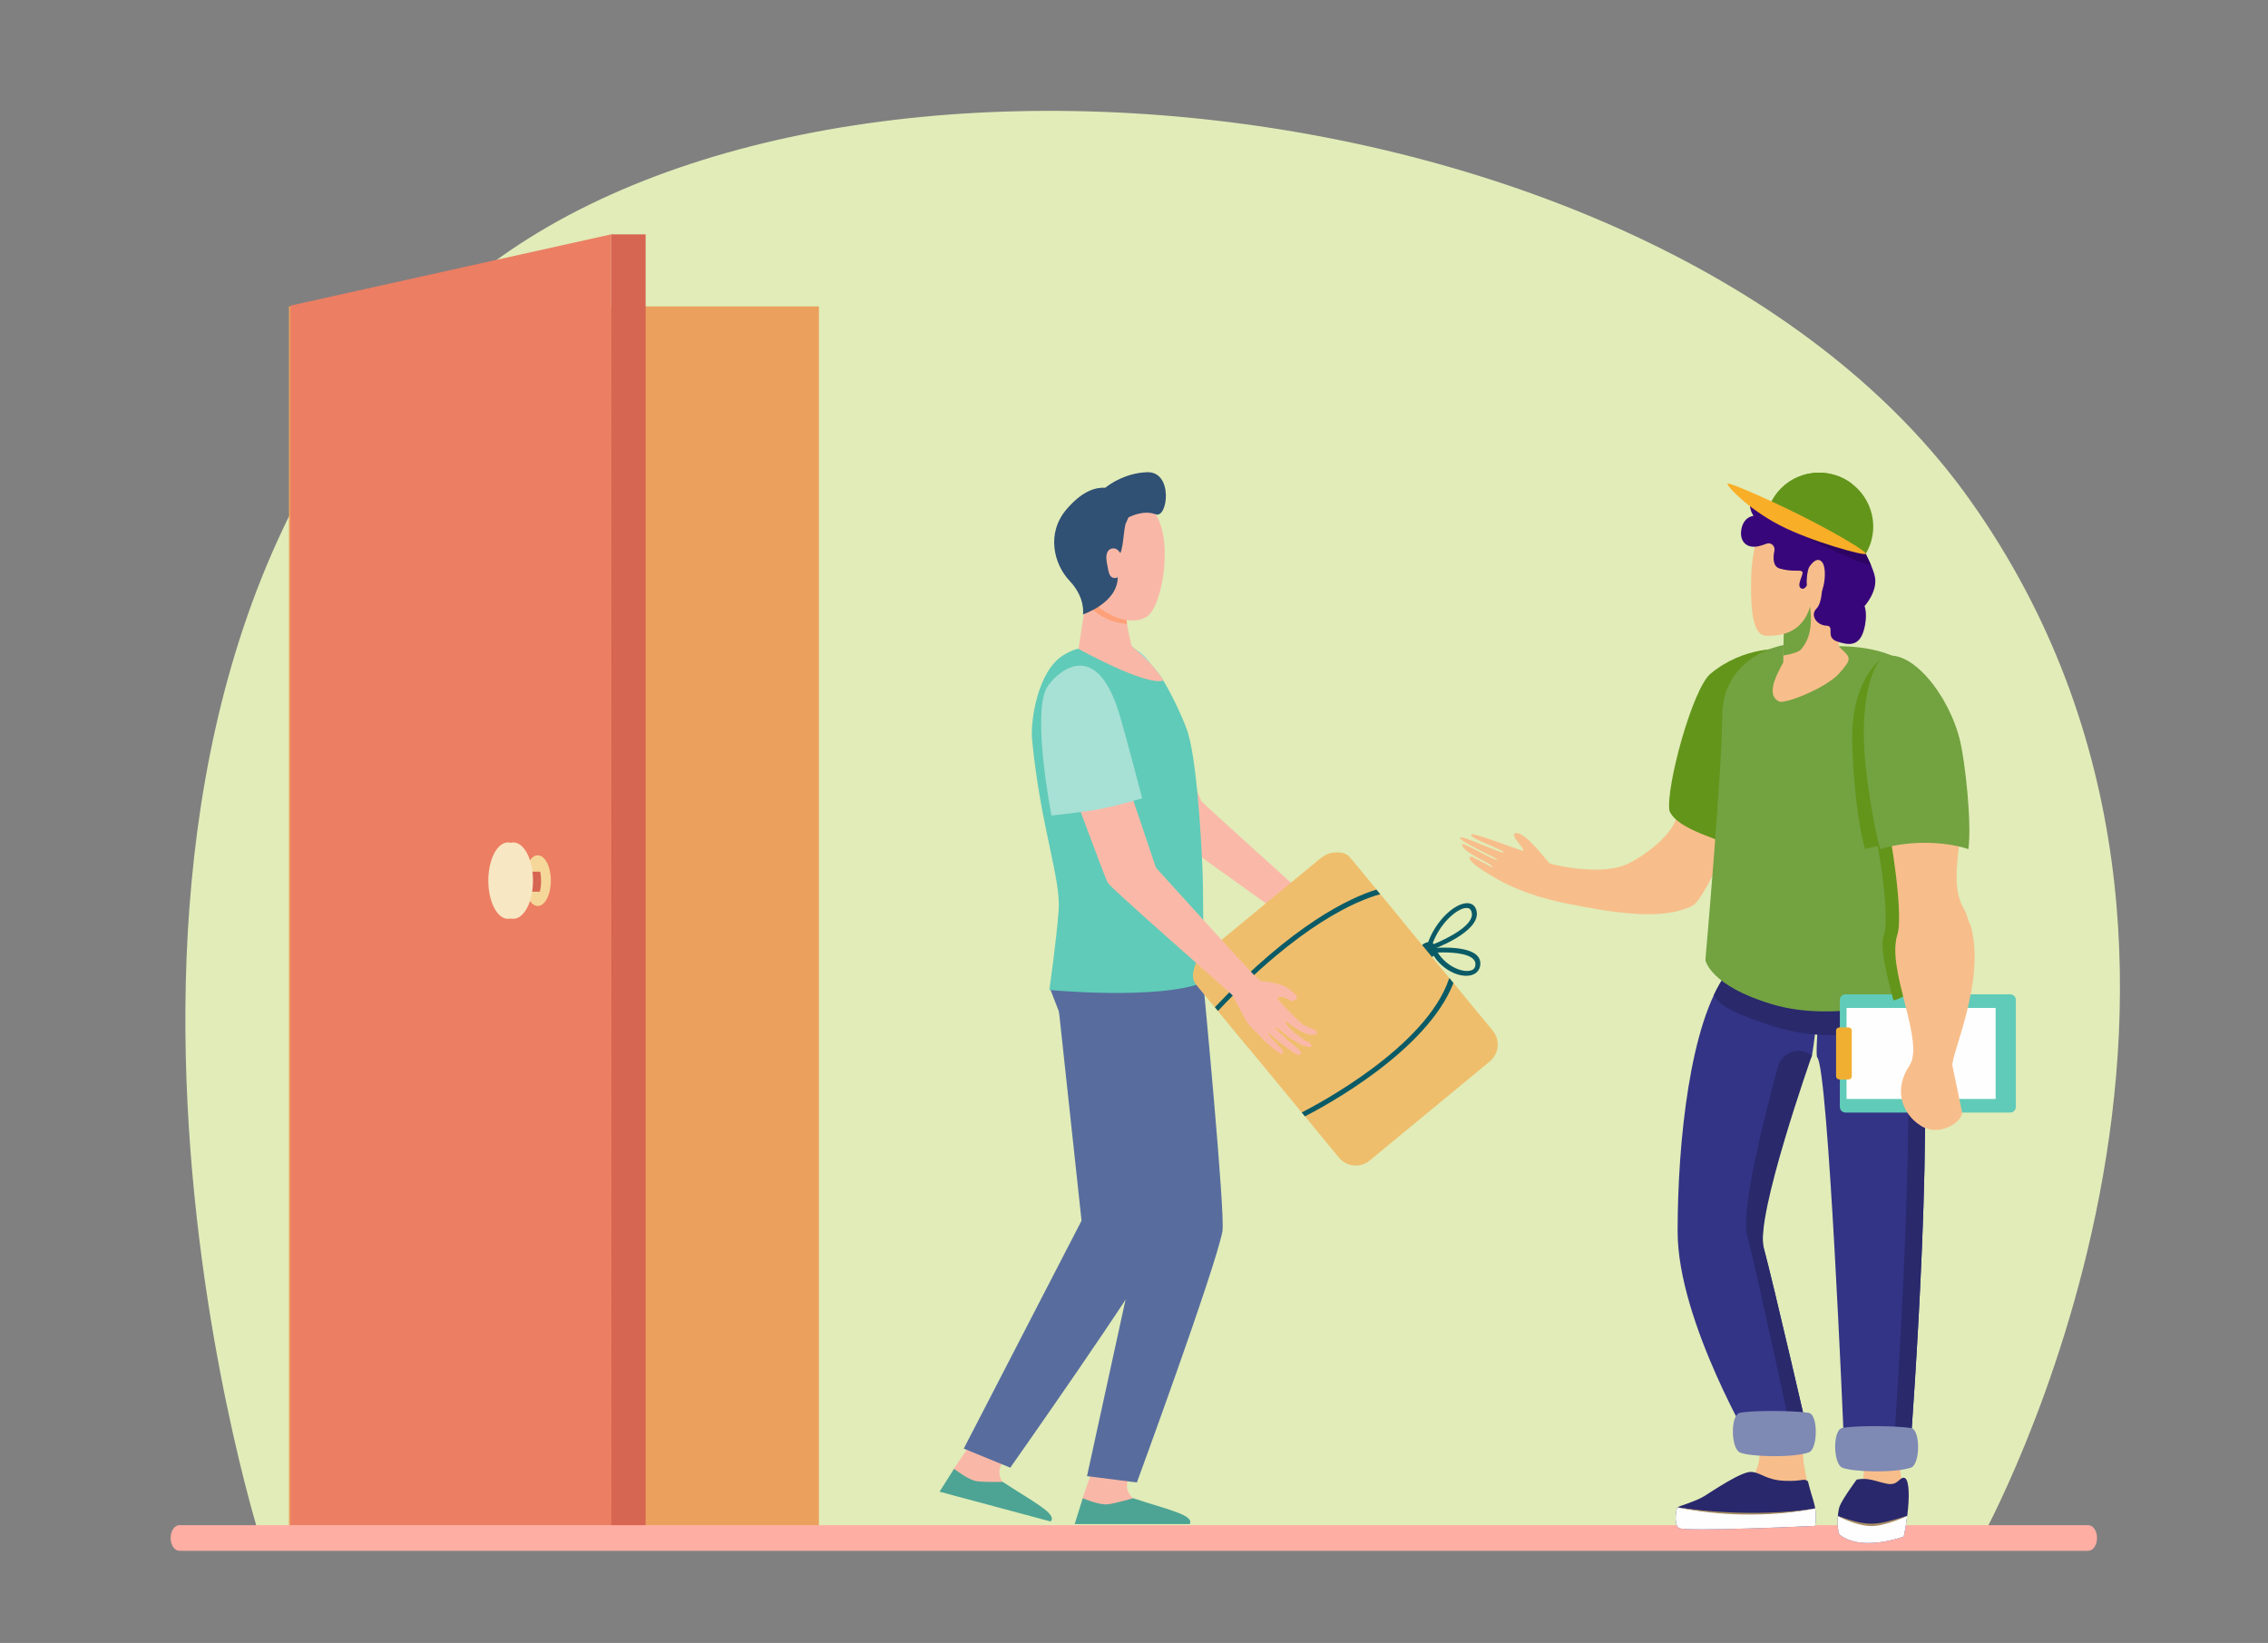 <svg xmlns="http://www.w3.org/2000/svg" viewBox="0 0 2761 2000" width="2761" height="2000" preserveAspectRatio="xMidYMid meet" style="width: 100%; height: 100%; transform: translate3d(0px, 0px, 0px);">
  <rect x="0" y="0" width="2761" height="2000" fill="#808080" stroke="none"/>
  <defs>
    <clipPath id="__lottie_element_499">
      <rect width="2761" height="2000" x="0" y="0"></rect>
    </clipPath>
    <clipPath id="__lottie_element_501">
      <path d="M0,0 L2761,0 L2761,2000 L0,2000z"></path>
    </clipPath>
    <clipPath id="__lottie_element_521">
      <path d="M0,0 L2761,0 L2761,2000 L0,2000z"></path>
    </clipPath>
  </defs>
  <g clip-path="url(#__lottie_element_499)">
    <g transform="matrix(1,0,0,1,5.104,-20.96)" opacity="1" style="display: block;">
      <g opacity="1" transform="matrix(1,0,0,1,1378.18,958.91)">
        <path fill="rgb(225,236,184)" fill-opacity="1" d=" M-847.358,-564.088 C-1377.93,-49.442 -1067.205,932.797 -1067.205,932.797 C-1067.205,932.797 1027.783,937.064 1027.783,937.064 C1027.783,937.064 1418.15,238.358 1014.824,-329.368 C642.387,-853.613 -440.577,-958.66 -847.358,-564.088z"></path>
      </g>
    </g>
    <g transform="matrix(1,0,0,1,351.491,285.057)" opacity="1" style="display: block;">
      <g opacity="1" transform="matrix(1,0,0,1,322.834,830.045)">
        <path fill="rgb(235,161,93)" fill-opacity="1" d=" M-322.584,742.128 C-322.584,742.128 322.584,742.128 322.584,742.128 C322.584,742.128 322.584,-742.128 322.584,-742.128 C322.584,-742.128 -322.584,-742.128 -322.584,-742.128 C-322.584,-742.128 -322.584,742.128 -322.584,742.128z"></path>
      </g>
      <g opacity="1" transform="matrix(1,0,0,1,413.386,786.429)">
        <path fill="rgb(214,101,82)" fill-opacity="1" d=" M-21.092,786.179 C-21.092,786.179 21.092,786.179 21.092,786.179 C21.092,786.179 21.092,-786.179 21.092,-786.179 C21.092,-786.179 -21.092,-786.179 -21.092,-786.179 C-21.092,-786.179 -21.092,786.179 -21.092,786.179z"></path>
      </g>
      <g opacity="1" transform="matrix(1,0,0,1,197.381,786.124)">
        <path fill="rgb(236,126,99)" fill-opacity="1" d=" M194.961,-785.851 C194.964,-781.856 195.248,785.851 195.248,785.851 C195.248,785.851 -195.248,785.851 -195.248,785.851 C-195.248,785.851 -195.248,-699.154 -195.248,-699.154 C-195.248,-699.154 194.961,-785.851 194.961,-785.851z"></path>
      </g>
      <g opacity="1" transform="matrix(1,0,0,1,195.534,401.732)">
        <path fill="rgb(236,126,99)" fill-opacity="1" d=" M-148.704,-184.616 C-148.704,-184.616 -146.781,230.462 -146.781,230.462 C-145.137,230.259 -143.51,230.161 -141.9,230.161 C-120.57,230.161 -102.684,247.44 -102.582,269.372 C-102.582,269.372 114.129,242.701 114.129,242.701 C114.04,222.741 128.894,205.869 148.704,203.43 C148.704,203.43 146.754,-231.022 146.754,-231.022 C143.969,-230.43 141.202,-230.147 138.486,-230.147 C117.37,-230.147 99.281,-247.243 99.181,-269.372 C99.181,-269.372 -117.505,-223.326 -117.505,-223.326 C-117.418,-204.66 -130.445,-188.496 -148.704,-184.616z M-133.505,-173.89 C-118.589,-181.012 -107.588,-194.664 -103.796,-210.752 C-103.796,-210.752 87.163,-251.331 87.163,-251.331 C93.946,-232.257 111.056,-218.023 131.676,-215.424 C131.676,-215.424 133.504,191.784 133.504,191.784 C117.232,198.2 104.955,212.143 100.651,229.095 C100.651,229.095 -90.143,252.578 -90.143,252.578 C-96.265,233.952 -112.167,219.71 -131.699,215.975 C-131.699,215.975 -133.505,-173.89 -133.505,-173.89z"></path>
      </g>
      <g opacity="1" transform="matrix(1,0,0,1,115.642,1218.374)">
        <path fill="rgb(236,126,99)" fill-opacity="1" d=" M-68.138,-244.875 C-68.138,-244.875 -67.263,249.826 -67.263,249.826 C-67.239,249.826 -67.216,249.826 -67.193,249.826 C-45.472,249.826 -27.844,267.415 -27.806,289.144 C-27.806,289.144 28.821,289.042 28.821,289.042 C28.821,267.317 46.412,249.695 68.138,249.656 C68.138,249.656 68.138,-249.901 68.138,-249.901 C66.983,-249.8 65.837,-249.752 64.7,-249.752 C43.202,-249.752 25.368,-267.214 25.368,-289.143 C25.368,-289.143 -32.134,-284.186 -32.134,-284.186 C-32.097,-263.717 -47.746,-246.632 -68.138,-244.875z M-52.968,-232.861 C-36.317,-238.964 -23.456,-253.004 -18.837,-270.127 C-18.837,-270.127 12.703,-272.844 12.703,-272.844 C18.497,-254.357 33.88,-240.078 52.99,-235.871 C52.99,-235.871 52.99,236.67 52.99,236.67 C35.11,241.879 20.987,256.028 15.809,273.917 C15.809,273.917 -14.826,273.972 -14.826,273.972 C-20.048,256.077 -34.221,241.951 -52.137,236.792 C-52.137,236.792 -52.968,-232.861 -52.968,-232.861z"></path>
      </g>
      <g opacity="1" transform="matrix(1,0,0,1,273.5,1211.587)">
        <path fill="rgb(236,126,99)" fill-opacity="1" d=" M-64.471,-252.08 C-64.471,-252.08 -64.471,256.259 -64.471,256.259 C-64.471,256.259 -64.4,256.259 -64.4,256.259 C-42.652,256.259 -25.013,273.888 -25.013,295.646 C-25.013,295.646 21.239,295.564 21.239,295.564 C21.403,273.955 38.946,256.516 60.555,256.477 C60.555,256.477 64.471,-256.102 64.471,-256.102 C63.316,-256.004 62.168,-255.955 61.031,-255.955 C39.418,-255.955 21.533,-273.598 21.702,-295.646 C21.702,-295.646 -28.466,-291.322 -28.466,-291.322 C-28.466,-270.88 -44.104,-253.836 -64.471,-252.08z M-49.322,-239.983 C-32.434,-245.993 -19.65,-259.926 -15.112,-277.268 C-15.112,-277.268 8.924,-279.338 8.924,-279.338 C11.474,-270.983 16.036,-263.32 22.369,-256.938 C29.85,-249.4 39.119,-244.315 49.215,-242.087 C49.215,-242.087 45.505,243.474 45.505,243.474 C27.72,248.645 13.599,262.684 8.324,280.438 C8.324,280.438 -12.011,280.474 -12.011,280.474 C-17.21,262.547 -31.382,248.398 -49.322,243.229 C-49.322,243.229 -49.322,-239.983 -49.322,-239.983z"></path>
      </g>
      <g opacity="1" transform="matrix(1,0,0,1,303.172,786.946)">
        <path fill="rgb(245,216,153)" fill-opacity="1" d=" M-15.909,0 C-15.909,17.042 -8.787,30.856 0,30.856 C8.786,30.856 15.909,17.042 15.909,0 C15.909,-17.042 8.786,-30.856 0,-30.856 C-8.787,-30.856 -15.909,-17.042 -15.909,0z"></path>
      </g>
      <g opacity="1" transform="matrix(1,0,0,1,289.801,788.25)">
        <path fill="rgb(214,101,82)" fill-opacity="1" d=" M-17.436,-12.165 C-17.436,-12.165 -17.436,12.165 -17.436,12.165 C-17.436,12.165 15.903,12.165 15.903,12.165 C16.888,8.149 17.436,3.651 17.436,-1.082 C17.436,-4.98 17.061,-8.722 16.37,-12.165 C16.37,-12.165 -17.436,-12.165 -17.436,-12.165z"></path>
      </g>
      <g opacity="1" transform="matrix(1,0,0,1,273.384,786.946)">
        <path fill="rgb(248,231,195)" fill-opacity="1" d=" M-23.976,0 C-23.976,25.684 -13.241,46.503 0.001,46.503 C13.242,46.503 23.976,25.684 23.976,0 C23.976,-25.683 13.242,-46.503 0.001,-46.503 C-13.241,-46.503 -23.976,-25.683 -23.976,0z"></path>
      </g>
      <g opacity="1" transform="matrix(1,0,0,1,266.952,786.946)">
        <path fill="rgb(248,231,195)" fill-opacity="1" d=" M-23.976,0 C-23.976,25.684 -13.241,46.503 0.001,46.503 C13.243,46.503 23.976,25.684 23.976,0 C23.976,-25.683 13.243,-46.503 0.001,-46.503 C-13.241,-46.503 -23.976,-25.683 -23.976,0z"></path>
      </g>
    </g>
    <g transform="matrix(1,0,0,1,207.462,1856.366)" opacity="1" style="display: block;">
      <g opacity="1" transform="matrix(1,0,0,1,1172.818,15.861)">
        <path fill="rgb(255,174,164)" fill-opacity="1" d=" M-1161.891,15.611 C-1161.891,15.611 1161.892,15.611 1161.892,15.611 C1167.789,15.611 1172.568,8.625 1172.568,0.002 C1172.568,-8.62 1167.789,-15.611 1161.892,-15.611 C1161.892,-15.611 -1161.891,-15.611 -1161.891,-15.611 C-1167.788,-15.611 -1172.568,-8.62 -1172.568,0.002 C-1172.568,8.625 -1167.788,15.611 -1161.891,15.611z"></path>
      </g>
    </g>
    <g clip-path="url(#__lottie_element_501)" transform="matrix(1,0,0,1,0,0)" opacity="1" style="display: block;">
      <g transform="matrix(0.58,0.815,-0.815,0.58,1363.042,715.727)" opacity="1" style="display: block;">
        <g opacity="1" transform="matrix(1,0,0,1,326.722,65.193)">
          <path fill="rgb(250,185,168)" fill-opacity="1" d=" M129.119,-54.788 C114.765,-38.953 117.886,-37.049 115.992,-35.071 C113.75,-32.73 72.091,-23.855 72.091,-23.855 C72.091,-23.855 -50.508,3.15 -57.182,4.367 C-57.182,4.367 -184.365,-24.561 -184.365,-24.561 C-184.365,-24.561 -215.33,37.065 -215.33,37.065 C-215.33,37.065 -76.202,64.7 -68.702,64.821 C-61.202,64.943 100.223,8.24 114.597,3.728 C114.597,3.728 133.716,4.971 145.74,5.341 C157.766,5.708 169.265,0.477 172.662,0.036 C173.161,-0.028 184.378,-2.179 197.47,-8.676 C208.75,-14.274 195.532,-14.384 195.532,-14.384 C195.532,-14.384 172.803,-7.95 172.604,-9.912 C172.45,-11.426 185.073,-14.174 197.618,-20.232 C200.847,-21.788 204.023,-23.339 206.93,-24.786 C214.563,-28.584 214.457,-34.586 205.845,-31.944 C202.805,-31.013 197.791,-29.333 194.385,-27.609 C190.705,-25.743 186.735,-25.277 183.408,-24.206 C176.8,-22.079 172.01,-20.44 172.071,-20.773 C172.148,-21.206 170.545,-21.757 173.917,-23.519 C177.973,-25.641 187.568,-28.146 193.295,-31.752 C196.542,-33.797 203.585,-37.635 203.585,-37.635 C203.585,-37.635 215.331,-45.315 214.187,-46.903 C211.687,-50.368 203.474,-46.859 199.417,-43.475 C195.757,-42.718 188.463,-38.459 188.463,-38.459 C188.463,-38.459 171.821,-33.329 171.063,-35.786 C170.758,-36.762 179.341,-41.741 187.918,-47.684 C196.985,-53.968 203.216,-58.95 202.345,-60.972 C200.969,-64.191 193.328,-59.721 193.328,-59.721 C193.328,-59.721 186.593,-55.776 184.257,-54.645 C181.52,-53.321 173.023,-50.01 173.023,-50.01 C173.023,-50.01 142.92,-39.93 142.391,-42.32 C141.862,-44.705 142.843,-51.365 144.492,-52.667 C146.141,-53.971 150.384,-54.684 152.034,-55.987 C153.684,-57.289 156.964,-60.428 155.561,-62.683 C154.163,-64.943 141.635,-61.922 141.635,-61.922 C141.635,-61.922 133.265,-59.359 129.119,-54.788z"></path>
        </g>
        <g opacity="1" transform="matrix(1,0,0,1,93.109,68.296)">
          <path fill="rgb(168,225,213)" fill-opacity="1" d=" M92.859,-21.126 C92.859,-21.126 88.484,5.889 85.666,15.885 C83.328,24.189 66.872,58.349 66.872,58.349 C66.872,58.349 7.899,39.015 -19.969,27.955 C-32.263,24.414 -42.133,-5.483 -36.321,-22.018 C-31.04,-37.045 -15.625,-48.041 5.634,-44.89 C50.443,-38.249 92.859,-21.126 92.859,-21.126z"></path>
        </g>
        <g opacity="1" transform="matrix(1,0,0,1,466.821,33.622)">
          <path fill="rgb(247,190,139)" fill-opacity="1" d=" M-9.433,10.277 C-1.494,5.751 4.648,-1.346 2.629,-10.277 C9.433,-3.205 0.855,9.854 -9.433,10.277z"></path>
        </g>
      </g>
      <g transform="matrix(1,0,0,1,1278.649,1102.75)" opacity="1" style="display: block;">
        <g opacity="1" transform="matrix(1,0,0,1,77.428,725.203)">
          <path fill="rgb(249,184,167)" fill-opacity="1" d=" M-25.868,-39.49 C-25.868,-39.49 -38.315,-3.848 -38.328,-3.761 C-39.255,1.886 -42.899,15.838 -42.899,20.969 C-42.899,40.253 42.899,4.603 23.67,-3.943 C21.929,-4.719 16.468,-10.896 15.898,-17.459 C15.015,-27.571 23.124,-40.253 23.124,-40.253 C23.124,-40.253 -25.868,-39.49 -25.868,-39.49z"></path>
        </g>
        <g opacity="1" transform="matrix(1,0,0,1,106.791,351.078)">
          <path fill="rgb(88,109,158)" fill-opacity="1" d=" M48.817,-350.828 C48.817,-350.828 79.518,-256.146 79.518,-256.146 C79.518,-256.146 106.541,25.901 102.696,45.331 C93.319,92.727 -1.443,350.828 -1.443,350.828 C-1.443,350.828 -62.153,343.096 -62.153,343.096 C-62.153,343.096 4.478,37.933 4.478,37.933 C4.478,37.933 -106.541,-248.745 -106.541,-248.745 C-106.541,-248.745 48.817,-350.828 48.817,-350.828z"></path>
        </g>
      </g>
      <g transform="matrix(1,0,0,1,1308.047,1823.576)" opacity="1" style="display: block;">
        <g opacity="1" transform="matrix(1,0,0,1,73.326,15.98)">
          <path fill="rgb(77,164,148)" fill-opacity="1" d=" M-73.076,15.73 C-73.076,15.73 -63.251,-15.73 -63.251,-15.73 C-63.251,-15.73 -42.616,-6.881 -32.299,-8.355 C-21.984,-9.832 -1.839,-15.73 -1.839,-15.73 C39.34,-1.992 73.076,4.677 66.94,15.73 C66.94,15.73 -73.076,15.73 -73.076,15.73z"></path>
        </g>
      </g>
      <g transform="matrix(0.966,0.259,-0.259,0.966,1309.917,1081.311)" opacity="1" style="display: block;">
        <g opacity="1" transform="matrix(1,0,0,1,77.428,725.203)">
          <path fill="rgb(249,184,167)" fill-opacity="1" d=" M-25.868,-39.49 C-25.868,-39.49 -38.315,-3.848 -38.328,-3.761 C-39.255,1.886 -42.899,15.838 -42.899,20.969 C-42.899,40.253 42.899,4.603 23.67,-3.943 C21.929,-4.719 16.468,-10.896 15.898,-17.459 C15.015,-27.571 23.124,-40.253 23.124,-40.253 C23.124,-40.253 -25.868,-39.49 -25.868,-39.49z"></path>
        </g>
        <g opacity="1" transform="matrix(1,0,0,1,106.791,351.078)">
          <path fill="rgb(88,109,158)" fill-opacity="1" d=" M48.817,-350.828 C48.817,-350.828 79.518,-256.146 79.518,-256.146 C79.518,-256.146 106.541,25.901 102.696,45.331 C93.319,92.727 -1.443,350.828 -1.443,350.828 C-1.443,350.828 -62.153,343.096 -62.153,343.096 C-62.153,343.096 4.478,37.933 4.478,37.933 C4.478,37.933 -106.541,-248.745 -106.541,-248.745 C-106.541,-248.745 48.817,-350.828 48.817,-350.828z"></path>
        </g>
      </g>
      <g transform="matrix(0.966,0.259,-0.259,0.966,1151.75,1785.184)" opacity="1" style="display: block;">
        <g opacity="1" transform="matrix(1,0,0,1,73.326,15.98)">
          <path fill="rgb(77,164,148)" fill-opacity="1" d=" M-73.076,15.73 C-73.076,15.73 -63.251,-15.73 -63.251,-15.73 C-63.251,-15.73 -42.616,-6.881 -32.299,-8.355 C-21.984,-9.832 -1.839,-15.73 -1.839,-15.73 C39.34,-1.992 73.076,4.677 66.94,15.73 C66.94,15.73 -73.076,15.73 -73.076,15.73z"></path>
        </g>
      </g>
      <g transform="matrix(1,0,0,1,1253.959,780.53)" opacity="1" style="display: block;">
        <g opacity="1" transform="matrix(1,0,0,1,106.112,218.811)">
          <path fill="rgb(96,203,184)" fill-opacity="1" d=" M105.862,196.352 C49.6,218.56 -82.645,205.741 -82.645,205.741 C-82.645,205.741 -74.265,147.998 -71.304,108.999 C-68.343,70.029 -93.159,8.322 -103.64,-98.757 C-105.862,-121.466 -96.977,-182.791 -65.145,-202.038 C-53.951,-208.793 -47.111,-209.682 -47.111,-209.682 C-46.815,-209.688 -3.308,-218.561 18.892,-211.721 C25.199,-206.099 44.86,-189.869 56.173,-170.887 C71.038,-145.749 83.239,-116.759 86.11,-107.224 C98.932,-64.761 104.381,58.186 104.381,81.371 C104.381,104.559 105.862,196.352 105.862,196.352z"></path>
        </g>
      </g>
      <g transform="matrix(1,0,0,1,1312.679,712.75)" opacity="1" style="display: block;">
        <g opacity="1" transform="matrix(1,0,0,1,51.908,61.367)">
          <path fill="rgb(249,184,167)" fill-opacity="1" d=" M51.658,54.337 C51.628,54.367 51.567,54.368 51.509,54.396 C29.891,61.117 -51.658,15.782 -51.658,15.782 C-51.658,15.782 -51.628,15.544 -51.628,15.544 C-51.628,15.544 -41.739,-49.128 -41.739,-49.128 C-41.739,-49.128 9.164,-61.116 6.203,-42.729 C3.241,-24.37 13.102,12.345 13.102,12.345 C13.428,12.675 13.844,13.059 14.377,13.505 C20.684,19.127 40.345,35.355 51.658,54.337z"></path>
        </g>
        <g opacity="1" transform="matrix(1,0,0,1,35.202,23.473)">
          <path fill="rgb(254,161,122)" fill-opacity="1" d=" M22.904,-4.842 C25.866,-23.214 -25.042,-11.221 -25.042,-11.221 C-25.042,-11.221 -25.865,-5.841 -25.865,-5.841 C-24.377,-2.242 -22.554,0.841 -20.345,3.203 C-8.972,15.36 8.802,22.661 24.171,23.214 C22.633,13.309 21.688,2.691 22.904,-4.842z"></path>
        </g>
      </g>
      <g clip-path="url(#__lottie_element_521)" transform="matrix(1,0,0,1,0,0)" opacity="1" style="display: block;">
        <g transform="matrix(0.994,0.105,-0.105,0.994,1803.177,750.939)" opacity="1" style="display: block;">
          <g opacity="1" transform="matrix(1,0,0,1,174.562,245.809)">
            <path fill="rgb(247,190,139)" fill-opacity="1" d=" M-154.862,45.944 C-143.833,50.092 -129.209,56.25 -129.209,56.25 C-127.319,51.699 -163.726,43.916 -168.832,32.833 C-171.566,26.899 -127.053,48.739 -123.963,46.136 C-122.679,45.056 -174.312,28.248 -171.929,24.191 C-169.927,20.782 -117.643,39.211 -117.354,36.66 C-116.954,33.115 -162.623,23.956 -158.535,18.854 C-156.44,16.24 -101.011,31.232 -95.029,32.105 C-87.711,32.105 -114.191,14.119 -105.172,11.714 C-92.923,8.447 -62.16,43.713 -59.758,44.211 C-52.793,45.655 6.496,52.914 35.526,33.927 C58.973,18.592 81.722,-4.992 87.291,-25.297 C92.751,-45.206 100.318,-73.642 93.851,-95.578 C120.26,-99.598 145.881,-100.521 172.683,-97.318 C174.313,-64.376 134.871,66.153 118.38,76.893 C82.1,100.522 17.371,94.742 -28.262,90.984 C-65.041,87.956 -101.061,80.712 -134.186,63.901 C-141.591,60.143 -151.509,55.933 -157.24,49.394 C-158.722,47.704 -156.967,45.153 -154.862,45.944z"></path>
          </g>
          <g opacity="1" transform="matrix(1,0,0,1,314.455,124.809)">
            <path fill="rgb(99,149,27)" fill-opacity="1" d=" M-29.552,-85.149 C-49.206,-64.848 -69.054,56.786 -61.749,85.776 C-49.137,109.325 7.977,113.389 26.447,124.559 C69.054,107.04 39.866,28.474 39.866,28.474 C39.866,28.474 55.399,-124.559 55.399,-124.559 C55.399,-124.559 7.884,-123.817 -29.552,-85.149z"></path>
          </g>
        </g>
        <g transform="matrix(1,0,0,1,2210.407,1150.67)" opacity="1" style="display: block;">
          <g opacity="1" transform="matrix(1,0,0,1,70.527,639.043)">
            <path fill="rgb(247,190,139)" fill-opacity="1" d=" M-11.895,-6.114 C-11.895,-6.114 -11.733,-4.618 -11.733,-2.122 C-11.73,5.368 -13.189,21.87 -24.894,34.048 C-40.502,50.286 -40.596,70.487 -24.107,73.938 C-7.617,77.388 31.705,72.832 31.705,72.832 C31.705,72.832 40.596,57.385 34.525,16.122 C28.454,-25.139 24.931,-70.392 24.931,-70.392 C24.931,-70.392 -19.874,-77.388 -19.874,-77.388 C-19.874,-77.388 -11.895,-6.114 -11.895,-6.114z"></path>
          </g>
          <g opacity="1" transform="matrix(1,0,0,1,75.046,301.126)">
            <path fill="rgb(51,52,134)" fill-opacity="1" d=" M47.442,-247.813 C74.796,-147.792 40.835,300.876 40.835,300.876 C40.835,300.876 -41.057,295.273 -41.057,295.273 C-41.057,295.273 -59.687,-151.065 -73.199,-164.577 C-74.796,-166.174 -73.488,-191.03 -71.361,-220.096 C-67.308,-275.484 0.599,-300.876 39.115,-260.866 C43.322,-256.495 46.267,-252.109 47.442,-247.813z"></path>
          </g>
          <g opacity="1" transform="matrix(1,0,0,1,122.721,317.278)">
            <path fill="rgb(41,41,108)" fill-opacity="1" d=" M-17.23,-284.724 C-8.451,-277.86 -2.103,-270.799 -0.234,-263.965 C27.121,-163.944 -6.84,284.724 -6.84,284.724 C-6.84,284.724 -27.121,283.337 -27.121,283.337 C-25.98,267.109 3.425,-155.202 -17.23,-284.724z"></path>
          </g>
          <g opacity="1" transform="matrix(1,0,0,1,74.12,613.639)">
            <path fill="rgb(126,137,180)" fill-opacity="1" d=" M41.729,22.336 C20.747,29.148 -29.758,27.458 -41.817,22.336 C-52.939,17.613 -53.69,-23.753 -41.817,-25.997 C-25.137,-29.148 22.147,-28.799 41.729,-25.997 C53.69,-24.284 53.221,18.607 41.729,22.336z"></path>
          </g>
        </g>
        <g transform="matrix(1,0,0,1,2235.608,1798.064)" opacity="1" style="display: block;">
          <g opacity="1" transform="matrix(1,0,0,1,44.63,45.868)">
            <path fill="rgb(41,40,108)" fill-opacity="1" d=" M-19.98,-42.789 C-19.98,-42.789 -36.6,-20.235 -40.49,-10.824 C-44.38,-1.414 -43.542,21.989 -40.49,24.4 C-13.614,45.618 37.34,26.523 37.34,26.523 C37.34,26.523 40.844,10.963 42.612,-8.134 C44.38,-27.229 43.384,-45.024 37.34,-45.024 C31.296,-45.024 30.236,-35.009 16.443,-37.839 C2.652,-40.667 -5.834,-45.618 -19.98,-42.789z"></path>
          </g>
          <g opacity="1" transform="matrix(1,0,0,1,43.613,69.365)">
            <path fill="rgb(255,254,255)" fill-opacity="1" d=" M42.586,-22.12 C32.228,-18.072 18.162,-13.342 5.084,-11.474 C-8.875,-9.48 -27.67,-15.695 -41.852,-21.938 C-42.586,-11.934 -41.535,-0.725 -39.473,0.903 C-12.597,22.121 38.358,3.026 38.358,3.026 C38.358,3.026 40.757,-7.627 42.586,-22.12z"></path>
          </g>
          <g opacity="1" transform="matrix(1,0,0,1,43.98,54.063)">
            <path fill="rgb(168,142,99)" fill-opacity="1" d=" M42.219,-6.818 C3.663,4.765 -3.431,6.818 -42.219,-6.636 C-35.761,-3.167 -28.974,-0.287 -21.941,1.937 C-7.035,6.556 1.766,6.154 11.065,4.067 C22.159,1.601 32.602,-2.171 42.219,-6.818z"></path>
          </g>
        </g>
        <g transform="matrix(1,0,0,1,2037.42,1143.049)" opacity="1" style="display: block;">
          <g opacity="1" transform="matrix(1,0,0,1,85.355,657.649)">
            <path fill="rgb(247,190,139)" fill-opacity="1" d=" M16.949,-44.299 C22.764,-26.013 17.014,-5.882 2.107,6.197 C-3.039,10.367 -9.016,14.275 -15.777,17.23 C-41.875,28.64 -75.681,26.074 -80.393,49.51 C-85.106,72.945 85.106,42.933 85.106,42.933 C85.106,42.933 73.295,-14.069 72.531,-23.616 C71.767,-33.162 73.572,-68.227 73.572,-68.227 C73.572,-68.227 7.838,-72.945 7.838,-72.945 C7.838,-72.945 16.949,-44.299 16.949,-44.299z"></path>
          </g>
          <g opacity="1" transform="matrix(1,0,0,1,92.852,311.771)">
            <path fill="rgb(51,52,134)" fill-opacity="1" d=" M74.702,-167.566 C71.41,-165.3 64.911,-162.373 63.741,-158.551 C55.314,-131.011 7.145,29.303 16.856,64.409 C27.489,102.848 74.936,308.776 74.936,308.776 C74.936,308.776 6.224,311.521 6.224,311.521 C6.224,311.521 -87.985,154.201 -87.985,44.373 C-87.985,-65.454 -72.662,-211.039 -28.144,-270.275 C-26.117,-272.971 -23.295,-275.606 -19.859,-278.166 C24.936,-311.52 87.985,-274.557 81.886,-219.043 C78.843,-191.348 75.969,-168.437 74.702,-167.566z"></path>
          </g>
          <g opacity="1" transform="matrix(1,0,0,1,125.061,376.74)">
            <path fill="rgb(41,41,108)" fill-opacity="1" d=" M22.414,243.625 C22.414,243.625 -25.033,24.054 -35.666,-16.934 C-43.388,-46.697 -14.514,-160.871 1.877,-221.163 C6.798,-239.266 28.54,-246.552 43.388,-235.085 C43.388,-235.085 -25.984,-38.999 -15.352,-0.56 C-4.719,37.88 42.728,243.807 42.728,243.807 C42.728,243.807 -25.984,246.552 -25.984,246.552 C-25.984,246.552 -26.156,246.266 -26.484,245.708 C-26.484,245.708 22.414,243.625 22.414,243.625z"></path>
          </g>
          <g opacity="1" transform="matrix(1,0,0,1,122.582,602.78)">
            <path fill="rgb(126,137,180)" fill-opacity="1" d=" M41.728,22.336 C20.745,29.147 -29.758,27.458 -41.818,22.336 C-52.939,17.611 -53.69,-23.752 -41.818,-25.995 C-25.137,-29.147 22.146,-28.798 41.728,-25.995 C53.69,-24.284 53.22,18.606 41.728,22.336z"></path>
          </g>
        </g>
        <g transform="matrix(1,0,0,1,2037.025,1790.566)" opacity="1" style="display: block;">
          <g opacity="1" transform="matrix(1,0,0,1,87.903,37.363)">
            <path fill="rgb(41,40,108)" fill-opacity="1" d=" M76.039,-24.636 C76.039,-24.636 78.12,-15.585 82.888,-0.239 C87.653,15.108 84.681,29.561 84.681,29.561 C84.681,29.561 -74.747,37.113 -81.2,32.064 C-87.653,27.014 -84.339,8.633 -82.708,7.006 C-81.076,5.379 -60.844,-0.087 -50.467,-6.489 C-40.091,-12.891 -4.652,-37.113 7.32,-36.134 C19.294,-35.156 24.822,-26.312 47.559,-25.301 C70.295,-24.289 70.393,-29.054 76.039,-24.636z"></path>
          </g>
          <g opacity="1" transform="matrix(1,0,0,1,87.392,59.422)">
            <path fill="rgb(255,254,255)" fill-opacity="1" d=" M-80.689,10.005 C-74.236,15.054 85.191,7.502 85.191,7.502 C85.191,7.502 87.142,-1.982 85.349,-13.743 C2.127,1.675 -82.197,-15.054 -82.197,-15.054 C-83.828,-13.427 -87.142,4.955 -80.689,10.005z"></path>
          </g>
          <g opacity="1" transform="matrix(1,0,0,1,89.493,50.92)">
            <path fill="rgb(168,142,99)" fill-opacity="1" d=" M83.25,-5.241 C26.416,6.111 -36.589,3.708 -84.297,-6.552 C2.481,6.552 72.453,-3.601 67.612,-3.111 C67.823,-3.139 84.298,-5.383 83.25,-5.241z"></path>
          </g>
        </g>
        <g transform="matrix(1,0,0,1,2086.148,1175.172)" opacity="1" style="display: block;">
          <g opacity="1" transform="matrix(1,0,0,1,126.397,49.871)">
            <path fill="rgb(41,41,108)" fill-opacity="1" d=" M-126.146,-13.676 C-121.364,-23.867 -116.131,-32.895 -110.417,-40.497 C-108.064,-43.629 -104.637,-46.678 -100.42,-49.621 C-89.038,-43.806 -73.295,-37.463 -51.53,-30.77 C14.12,-10.583 84.899,-21.345 114.309,-31.584 C117.297,-28.054 119.4,-24.528 120.349,-21.06 C122.722,-12.384 124.633,-1.084 126.146,12.316 C111.463,23.237 26.121,49.621 -51.53,24.908 C-100.809,9.224 -119.176,-0.277 -126.146,-13.676z"></path>
          </g>
        </g>
        <g transform="matrix(1,0,0,1,2075.863,769.334)" opacity="1" style="display: block;">
          <g opacity="1" transform="matrix(1,0,0,1,140.756,238.234)">
            <path fill="rgb(115,162,65)" fill-opacity="1" d=" M16.395,-220.801 C16.395,-220.801 84.685,-224.312 112.596,-191.238 C140.506,-158.163 138.226,189.307 126.928,199.002 C115.631,208.697 18.577,237.984 -58.511,215.175 C-135.598,192.364 -140.506,161.051 -140.506,161.051 C-140.506,161.051 -119.995,-72.626 -119.995,-136.494 C-119.995,-200.362 -57.638,-237.984 16.395,-220.801z"></path>
          </g>
          <g opacity="1" transform="matrix(1,0,0,1,125.494,46.293)">
            <path fill="rgb(247,190,139)" fill-opacity="1" d=" M37.545,-28.142 C52.355,-14.53 53.503,-14.27 38.117,3.589 C22.732,21.447 -28.209,41.753 -35.474,38.322 C-53.503,29.81 -36.725,1.392 -24.723,-19.048 C-20.975,-25.431 22.736,-41.753 37.545,-28.142z"></path>
          </g>
        </g>
        <g transform="matrix(1,0,0,1,2168.478,624.803)" opacity="1" style="display: block;">
          <g opacity="1" transform="matrix(1,0,0,1,37.796,106.874)">
            <path fill="rgb(247,190,139)" fill-opacity="1" d=" M-33.559,4.348 C-33.559,4.348 -37.546,98.387 -33.559,102.505 C-29.572,106.624 27.579,86.718 32.562,75.049 C37.546,63.38 11.736,-106.624 11.736,-106.624 C11.736,-106.624 -33.559,4.348 -33.559,4.348z"></path>
          </g>
          <g opacity="1" transform="matrix(1,0,0,1,21.213,99.775)">
            <path fill="rgb(115,162,65)" fill-opacity="1" d=" M-18.7,73.457 C-8.597,71.637 0.1,69.067 2.654,66.182 C25.966,39.847 8.497,-2.886 10.328,-13.999 C13.975,-36.114 21.404,-54.386 17.679,-73.457 C17.679,-73.457 -16.976,11.447 -16.976,11.447 C-16.976,11.447 -18.418,45.449 -18.7,73.457z"></path>
          </g>
        </g>
        <g transform="matrix(1,0,0,1,2234.93,1210.163)" opacity="1" style="display: block;">
          <g opacity="1" transform="matrix(1,0,0,1,111.976,72.219)">
            <path fill="rgb(96,203,184)" fill-opacity="1" d=" M-100.27,71.968 C-100.27,71.968 100.269,71.968 100.269,71.968 C104.066,71.968 107.143,68.891 107.143,65.095 C107.143,65.095 107.143,-65.095 107.143,-65.095 C107.143,-68.891 104.066,-71.968 100.269,-71.968 C100.269,-71.968 -100.27,-71.968 -100.27,-71.968 C-104.067,-71.968 -107.143,-68.891 -107.143,-65.095 C-107.143,-65.095 -107.143,65.095 -107.143,65.095 C-107.143,68.891 -104.067,71.968 -100.27,71.968z"></path>
          </g>
          <g opacity="1" transform="matrix(1,0,0,1,103.759,72.218)">
            <path fill="rgb(255,254,255)" fill-opacity="1" d=" M-90.751,55.391 C-90.751,55.391 90.751,55.391 90.751,55.391 C90.751,55.391 90.751,-55.391 90.751,-55.391 C90.751,-55.391 -90.751,-55.391 -90.751,-55.391 C-90.751,-55.391 -90.751,55.391 -90.751,55.391z"></path>
          </g>
          <g opacity="1" transform="matrix(1,0,0,1,9.819,72.219)">
            <path fill="rgb(241,175,50)" fill-opacity="1" d=" M-5.692,31.671 C-5.692,31.671 5.692,31.671 5.692,31.671 C7.833,31.671 9.569,29.936 9.569,27.795 C9.569,27.795 9.569,-27.794 9.569,-27.794 C9.569,-29.935 7.833,-31.671 5.692,-31.671 C5.692,-31.671 -5.692,-31.671 -5.692,-31.671 C-7.833,-31.671 -9.569,-29.935 -9.569,-27.794 C-9.569,-27.794 -9.569,27.795 -9.569,27.795 C-9.569,29.936 -7.833,31.671 -5.692,31.671z"></path>
          </g>
        </g>
        <g transform="matrix(1,0,0,1,2254.055,786.52)" opacity="1" style="display: block;">
          <g opacity="1" transform="matrix(1,0,0,1,51.37,221.121)">
            <path fill="rgb(99,149,27)" fill-opacity="1" d=" M-12.177,131.088 C-6.142,114.31 -12.601,60.944 -19.47,22.337 C-24.846,23.365 -30.016,24.587 -34.9,25.997 C-43.15,0.46 -50.419,-65.817 -50.662,-107.484 C-51.12,-185.644 -11.55,-208.375 -11.55,-208.375 C-3.709,-210.166 8.835,-202.786 28.456,-182.361 C45.622,-135.43 47.063,41.383 42.136,128.362 C40.558,156.218 -17.756,146.598 -12.177,131.088z"></path>
          </g>
          <g opacity="1" transform="matrix(1,0,0,1,106.211,381.921)">
            <path fill="rgb(247,190,139)" fill-opacity="1" d=" M-50.549,-29.714 C-57.826,-7.569 -21.802,16.529 6.066,8.744 C29.929,2.078 47.544,-32.234 29.861,-63.342 C7.114,-103.358 40.748,-172.229 22.983,-216.73 C7.08,-187.093 -68.195,-205.612 -63.879,-173.092 C-57.01,-145.313 -42.957,-52.818 -50.549,-29.714z"></path>
          </g>
          <g opacity="1" transform="matrix(1,0,0,1,80.521,123.684)">
            <path fill="rgb(115,162,65)" fill-opacity="1" d=" M-42.8,-110.206 C-42.8,-110.206 -66.026,-92.53 -65.607,-14.37 C-65.385,27.297 -53.154,97.897 -45.617,123.434 C-14.336,113.548 29.777,112.907 61.721,123.434 C66.026,89.334 57.331,16.565 51.909,-6.945 C38.576,-64.76 -9.61,-123.434 -42.8,-110.206z"></path>
          </g>
        </g>
        <g transform="matrix(1,0,0,1,2254.056,786.52)" opacity="1" style="display: block;">
          <g opacity="1" transform="matrix(1,0,0,1,51.37,221.121)">
            <path fill="rgb(99,149,27)" fill-opacity="1" d=" M-12.177,131.088 C-9.899,124.754 42.362,171.397 35.751,177.07 C31.223,180.956 22.366,205.328 -0.47,210.166 C-6.404,186.86 -17.756,146.598 -12.177,131.088z"></path>
          </g>
          <g opacity="1" transform="matrix(1,0,0,1,106.211,381.921)">
            <path fill="rgb(247,190,139)" fill-opacity="1" d=" M-50.549,-29.714 C-64.057,11.394 -16.488,100.313 -35.809,128.768 C-55.129,157.223 -45.408,187.103 -21.994,201.917 C1.42,216.73 30.521,195.97 28.176,184.692 C25.829,173.415 19.514,143.053 16.625,129.174 C14.045,116.767 57.275,26.615 39.114,-40.545 C38.03,-44.554 28.822,-69.544 -8.222,-66.993 C-45.266,-64.442 -48.412,-36.218 -50.549,-29.714z"></path>
          </g>
        </g>
        <g transform="matrix(0.999,0.033,-0.033,0.999,2118.917,594.283)" opacity="1" style="display: block;">
          <g opacity="1" transform="matrix(1,0,0,1,57.044,105.017)">
            <path fill="rgb(247,190,139)" fill-opacity="1" d=" M-30.714,-63.451 C-30.714,-63.451 -40.516,-29.7 -40.516,-2.025 C-40.516,25.651 -39.863,73.576 -20.259,73.576 C-0.654,73.576 27.446,68.176 33.981,29.026 C40.516,-10.124 33.981,-53.326 14.377,-63.451 C-5.229,-73.576 -30.714,-63.451 -30.714,-63.451z"></path>
          </g>
          <g opacity="1" transform="matrix(1,0,0,1,85.664,93.805)">
            <path fill="rgb(56,6,123)" fill-opacity="1" d=" M-51.68,-27.304 C-46.407,-29.48 -40.953,-24.771 -41.962,-18.998 C-43.577,-9.746 -43.18,0.389 -34.524,2.503 C-17.864,6.57 -9.988,2.504 -7.262,5.32 C-4.535,8.135 -15.137,23.155 -7.262,25.97 C0.615,28.786 4.855,1.878 11.822,1.878 C18.789,1.878 20.304,40.676 11.822,49.437 C3.341,58.198 13.034,70.088 24.243,70.088 C35.45,70.088 22.825,84.168 37.923,88.862 C53.019,93.555 65.136,93.555 69.983,74.468 C74.83,55.382 69.983,44.743 69.983,44.743 C69.983,44.743 85.414,26.7 81.494,8.866 C79.315,-1.048 69.283,-18.88 69.283,-18.88 C69.283,-18.88 61.502,-40.051 59.381,-52.253 C57.26,-64.456 27.218,-76.658 6.647,-78.848 C-13.926,-81.038 -3.626,-93.555 -20.893,-93.555 C-38.159,-93.555 -40.532,-70.753 -40.532,-70.753 C-40.532,-70.753 -65.186,-85.492 -66.33,-84.794 C-80.679,-76.053 -68.754,-60.701 -68.754,-60.701 C-68.754,-60.701 -80.568,-59.449 -82.992,-44.117 C-85.414,-28.786 -75.418,-19.399 -59.666,-24.405 C-56.684,-25.353 -54.028,-26.336 -51.68,-27.304z"></path>
          </g>
          <g opacity="1" transform="matrix(1,0,0,1,88.459,49.796)">
            <path fill="rgb(45,4,99)" fill-opacity="1" d=" M-71.537,-39.057 C-68.499,-38.622 -64.498,-37.66 -59.706,-36.231 C-52.328,-32.125 -43.327,-26.744 -43.327,-26.744 C-43.327,-26.744 -11.144,-17.737 7.299,-8.947 C30.935,2.318 51.648,13.618 65.554,22.523 C66.133,24.161 66.487,25.128 66.487,25.128 C66.487,25.128 70.178,31.685 73.567,39.057 C58.926,35.858 30.334,24.833 -1.557,9.634 C-37.569,-7.53 -73.566,-37.336 -71.537,-39.057z"></path>
          </g>
          <g opacity="1" transform="matrix(1,0,0,1,96.112,104.891)">
            <path fill="rgb(247,190,139)" fill-opacity="1" d=" M-9.563,-11.316 C-9.563,-11.316 -1.232,-26.654 6.185,-18.096 C13.602,-9.536 9.708,26.654 -1.689,26.654 C-13.085,26.654 -13.602,-1.617 -9.563,-11.316z"></path>
          </g>
        </g>
        <g transform="matrix(0.999,0.033,-0.033,0.999,2102.404,562.25)" opacity="1" style="display: block;">
          <g opacity="1" transform="matrix(1,0,0,1,122.065,53.326)">
            <path fill="rgb(99,149,27)" fill-opacity="1" d=" M-66.136,-7.034 C-50.69,-39.443 -11.649,-53.076 21.064,-37.486 C53.778,-21.894 67.775,17.017 52.329,49.426 C51.734,50.674 51.094,51.884 50.43,53.076 C50.43,53.076 -67.776,-3.26 -67.776,-3.26 C-67.268,-4.526 -66.731,-5.785 -66.136,-7.034z"></path>
          </g>
          <g opacity="1" transform="matrix(1,0,0,1,113.501,53.326)">
            <path fill="rgb(99,149,27)" fill-opacity="1" d=" M-33.002,7.753 C-32.494,6.488 -31.958,5.228 -31.363,3.98 C-18.462,-23.092 10.903,-37.063 39.291,-31.844 C36.284,-33.958 33.06,-35.85 29.628,-37.485 C-3.085,-53.076 -42.126,-39.442 -57.572,-7.034 C-58.167,-5.786 -58.703,-4.525 -59.211,-3.26 C-59.211,-3.26 58.994,53.076 58.994,53.076 C59.211,52.688 -33.002,7.753 -33.002,7.753z"></path>
          </g>
          <g opacity="1" transform="matrix(1,0,0,1,87.067,66.489)">
            <path fill="rgb(249,174,39)" fill-opacity="1" d=" M-85.558,-39.976 C-84.3,-42.616 -22.755,-17.513 16.592,1.24 C55.94,19.993 86.817,37.336 85.559,39.975 C84.301,42.615 19.039,27.289 -20.309,8.536 C-59.658,-10.217 -86.817,-37.336 -85.558,-39.976z"></path>
          </g>
        </g>
        <g transform="matrix(0.996,0.087,-0.087,0.996,1666.126,665.813)" opacity="1" style="display: none;">
          <g opacity="1" transform="matrix(1,0,0,1,169.817,80.178)">
            <path fill="rgb(11,91,102)" fill-opacity="1" d=" M-8.499,-5.114 C-12.386,4.679 -4.305,14.177 4.155,9.968 C6.147,8.977 7.665,7.196 8.487,5.13 C12.386,-4.668 4.294,-14.176 -4.171,-9.953 C-6.161,-8.961 -7.678,-7.181 -8.499,-5.114z"></path>
          </g>
          <g opacity="1" transform="matrix(1,0,0,1,169.32,42.041)">
            <path fill="rgb(11,91,102)" fill-opacity="1" d=" M-2.757,37.734 C-2.757,37.734 0.135,41.791 0.135,41.791 C0.135,41.791 1.887,36.936 1.887,36.936 C4.172,30.605 23.587,-25.301 2.15,-38.021 C-4.175,-41.791 -10.147,-40.572 -14.217,-34.722 C-23.587,-21.253 -20.675,12.595 -2.757,37.734z M-9.946,-30.747 C-7.97,-33.585 -5.521,-34.47 -2.506,-33.409 C-1.817,-33.167 -1.098,-32.824 -0.349,-32.381 C12.674,-24.649 4.457,10.987 -1.424,29.335 C-15.743,6.1 -16.329,-21.572 -9.946,-30.747z"></path>
          </g>
          <g opacity="1" transform="matrix(1,0,0,1,199.401,52.681)">
            <path fill="rgb(11,91,102)" fill-opacity="1" d=" M-30.13,23.987 C-30.13,23.987 -25.661,24.955 -25.661,24.955 C-21.59,25.833 -17.533,26.245 -13.577,26.245 C6.318,26.245 23.693,15.962 27.896,4.091 C30.129,-2.218 28.346,-8.217 23.005,-12.376 C5.158,-26.245 -24.034,15.098 -27.302,19.867 C-27.302,19.867 -30.13,23.987 -30.13,23.987z M-19.912,19.52 C-11.572,8.431 3.894,-8.865 14.71,-8.865 C16.623,-8.865 18.388,-8.327 19.946,-7.112 C23.106,-4.651 24.048,-1.773 22.823,1.688 C19.494,11.094 1.263,22.065 -19.912,19.52z"></path>
          </g>
          <g opacity="1" transform="matrix(1,0,0,1,161.204,202.487)">
            <path fill="rgb(239,190,108)" fill-opacity="1" d=" M-134.325,121.455 C-134.325,121.455 134.323,121.455 134.323,121.455 C149.031,121.455 160.954,109.532 160.954,94.824 C160.954,94.824 160.954,-94.825 160.954,-94.825 C160.954,-109.532 149.032,-121.455 134.325,-121.455 C134.325,-121.455 -134.324,-121.455 -134.324,-121.455 C-149.031,-121.455 -160.954,-109.532 -160.954,-94.825 C-160.954,-94.825 -160.954,94.826 -160.954,94.826 C-160.954,109.533 -149.031,121.455 -134.325,121.455z"></path>
          </g>
          <g opacity="1" transform="matrix(1,0,0,1,61.088,202.487)">
            <path fill="rgb(239,190,108)" fill-opacity="1" d=" M-39.773,-121.455 C-39.773,-121.455 60.838,-121.455 60.838,-121.455 C60.838,-121.455 60.838,121.455 60.838,121.455 C60.838,121.455 -39.773,121.455 -39.773,121.455 C-51.406,121.455 -60.838,106.38 -60.838,87.791 C-60.838,87.791 -60.838,-87.79 -60.838,-87.79 C-60.838,-106.383 -51.406,-121.455 -39.773,-121.455z"></path>
          </g>
          <g opacity="1" transform="matrix(1,0,0,1,237.852,202.487)">
            <path fill="rgb(11,91,102)" fill-opacity="1" d=" M-25.439,-121.455 C-25.439,-121.455 -17.5,-121.455 -17.5,-121.455 C25.439,-43.935 -0.868,91.849 -7.341,121.455 C-7.341,121.455 -13.538,121.455 -13.538,121.455 C-9.095,101.508 21.582,-46.18 -25.073,-120.74 C-25.211,-120.964 -25.335,-121.204 -25.439,-121.455z"></path>
          </g>
          <g opacity="1" transform="matrix(1,0,0,1,60.442,202.487)">
            <path fill="rgb(11,91,102)" fill-opacity="1" d=" M3.501,120.537 C3.54,120.846 3.559,121.152 3.559,121.455 C3.559,121.455 -2.326,121.455 -2.326,121.455 C-19.653,-16.939 -0.534,-90.148 12.376,-121.455 C12.376,-121.455 19.653,-121.455 19.653,-121.455 C7.912,-95.288 -14.62,-23.161 3.501,120.537z"></path>
          </g>
        </g>
      </g>
      <g transform="matrix(0.636,0.771,-0.771,0.636,1691.758,975.255)" opacity="1" style="display: block;">
        <g opacity="1" transform="matrix(1,0,0,1,169.817,80.178)">
          <path fill="rgb(11,91,102)" fill-opacity="1" d=" M-8.499,-5.114 C-12.386,4.679 -4.305,14.177 4.155,9.968 C6.147,8.977 7.665,7.196 8.487,5.13 C12.386,-4.668 4.294,-14.176 -4.171,-9.953 C-6.161,-8.961 -7.678,-7.181 -8.499,-5.114z"></path>
        </g>
        <g opacity="1" transform="matrix(1,0,0,1,169.32,42.041)">
          <path fill="rgb(11,91,102)" fill-opacity="1" d=" M-2.757,37.734 C-2.757,37.734 0.135,41.791 0.135,41.791 C0.135,41.791 1.887,36.936 1.887,36.936 C4.172,30.605 23.587,-25.301 2.15,-38.021 C-4.175,-41.791 -10.147,-40.572 -14.217,-34.722 C-23.587,-21.253 -20.675,12.595 -2.757,37.734z M-9.946,-30.747 C-7.97,-33.585 -5.521,-34.47 -2.506,-33.409 C-1.817,-33.167 -1.098,-32.824 -0.349,-32.381 C12.674,-24.649 4.457,10.987 -1.424,29.335 C-15.743,6.1 -16.329,-21.572 -9.946,-30.747z"></path>
        </g>
        <g opacity="1" transform="matrix(1,0,0,1,199.401,52.681)">
          <path fill="rgb(11,91,102)" fill-opacity="1" d=" M-30.13,23.987 C-30.13,23.987 -25.661,24.955 -25.661,24.955 C-21.59,25.833 -17.533,26.245 -13.577,26.245 C6.318,26.245 23.693,15.962 27.896,4.091 C30.129,-2.218 28.346,-8.217 23.005,-12.376 C5.158,-26.245 -24.034,15.098 -27.302,19.867 C-27.302,19.867 -30.13,23.987 -30.13,23.987z M-19.912,19.52 C-11.572,8.431 3.894,-8.865 14.71,-8.865 C16.623,-8.865 18.388,-8.327 19.946,-7.112 C23.106,-4.651 24.048,-1.773 22.823,1.688 C19.494,11.094 1.263,22.065 -19.912,19.52z"></path>
        </g>
        <g opacity="1" transform="matrix(1,0,0,1,161.204,202.487)">
          <path fill="rgb(239,190,108)" fill-opacity="1" d=" M-134.325,121.455 C-134.325,121.455 134.323,121.455 134.323,121.455 C149.031,121.455 160.954,109.532 160.954,94.824 C160.954,94.824 160.954,-94.825 160.954,-94.825 C160.954,-109.532 149.032,-121.455 134.325,-121.455 C134.325,-121.455 -134.324,-121.455 -134.324,-121.455 C-149.031,-121.455 -160.954,-109.532 -160.954,-94.825 C-160.954,-94.825 -160.954,94.826 -160.954,94.826 C-160.954,109.533 -149.031,121.455 -134.325,121.455z"></path>
        </g>
        <g opacity="1" transform="matrix(1,0,0,1,61.088,202.487)">
          <path fill="rgb(239,190,108)" fill-opacity="1" d=" M-39.773,-121.455 C-39.773,-121.455 60.838,-121.455 60.838,-121.455 C60.838,-121.455 60.838,121.455 60.838,121.455 C60.838,121.455 -39.773,121.455 -39.773,121.455 C-51.406,121.455 -60.838,106.38 -60.838,87.791 C-60.838,87.791 -60.838,-87.79 -60.838,-87.79 C-60.838,-106.383 -51.406,-121.455 -39.773,-121.455z"></path>
        </g>
        <g opacity="1" transform="matrix(1,0,0,1,237.852,202.487)">
          <path fill="rgb(11,91,102)" fill-opacity="1" d=" M-25.439,-121.455 C-25.439,-121.455 -17.5,-121.455 -17.5,-121.455 C25.439,-43.935 -0.868,91.849 -7.341,121.455 C-7.341,121.455 -13.538,121.455 -13.538,121.455 C-9.095,101.508 21.582,-46.18 -25.073,-120.74 C-25.211,-120.964 -25.335,-121.204 -25.439,-121.455z"></path>
        </g>
        <g opacity="1" transform="matrix(1,0,0,1,60.442,202.487)">
          <path fill="rgb(11,91,102)" fill-opacity="1" d=" M3.501,120.537 C3.54,120.846 3.559,121.152 3.559,121.455 C3.559,121.455 -2.326,121.455 -2.326,121.455 C-19.653,-16.939 -0.534,-90.148 12.376,-121.455 C12.376,-121.455 19.653,-121.455 19.653,-121.455 C7.912,-95.288 -14.62,-23.161 3.501,120.537z"></path>
        </g>
      </g>
      <g transform="matrix(0.701,0.713,-0.713,0.701,1332.977,769.976)" opacity="1" style="display: block;">
        <g opacity="1" transform="matrix(1,0,0,1,315.095,146.412)">
          <path fill="rgb(250,185,168)" fill-opacity="1" d=" M149.239,-7.159 C130.291,4.332 131.408,5.703 128.938,7.116 C126.018,8.783 80.988,6.811 80.988,6.811 C80.988,6.811 -51.772,1.854 -58.93,1.341 C-58.93,1.341 -181.362,-58.049 -181.362,-58.049 C-181.362,-58.049 -229.607,-7.089 -229.607,-7.089 C-229.607,-7.089 -94.606,54.063 -86.96,56.056 C-79.311,58.049 101.168,44.429 117.092,43.731 C117.092,43.731 136.33,49.698 148.54,53.062 C160.751,56.422 173.932,54.313 177.522,54.746 C178.053,54.81 190.113,55.568 205.259,52.655 C218.311,50.147 204.811,46.731 204.811,46.731 C204.811,46.731 179.813,47.171 180.138,45.251 C180.389,43.774 194.046,44.314 208.514,41.683 C212.237,41.005 215.906,40.324 219.272,39.677 C228.106,37.962 229.607,32.221 220.083,32.584 C216.718,32.709 211.135,33.054 207.186,33.848 C202.919,34.702 198.729,34.15 195.035,34.336 C187.7,34.708 182.769,35.059 182.922,34.76 C183.119,34.366 181.208,33.457 185.135,32.618 C189.857,31.613 200.353,31.626 207.184,29.623 C211.056,28.491 219.298,26.595 219.298,26.595 C219.298,26.595 229.071,20.759 229.005,19.985 C228.644,15.787 221.663,17.78 216.598,19.99 C212.649,19.792 204.039,22.023 204.039,22.023 C204.039,22.023 185.622,22.746 185.506,20.219 C185.46,19.252 196.085,18.534 207.043,15.049 C219.591,11.056 222.699,5.431 222.342,3.203 C221.796,-0.209 214.728,2.989 214.728,2.989 C214.728,2.989 205.048,7.4 202.354,7.891 C199.195,8.468 157.812,9.222 157.912,6.817 C158.011,4.412 162.005,1.256 164.044,0.428 C166.081,-0.402 169.964,-1.522 172.003,-2.346 C174.04,-3.176 175.442,-7.391 174.616,-9.891 C173.789,-12.394 164.784,-11.045 164.784,-11.045 C164.784,-11.045 154.709,-10.477 149.239,-7.159z"></path>
        </g>
        <g opacity="1" transform="matrix(1,0,0,1,92.214,97.104)">
          <path fill="rgb(167,224,213)" fill-opacity="1" d=" M29.53,96.854 C29.53,96.854 53.621,66.469 62.018,54.166 C78.318,30.285 91.964,3.372 91.964,3.372 C91.964,3.372 24.842,-35.287 -0.172,-48.469 C-91.965,-96.854 -89.83,-24.699 -85.565,-8.687 C-76.023,27.128 29.53,96.854 29.53,96.854z"></path>
        </g>
      </g>
      <g transform="matrix(0.987,0.158,-0.158,0.987,1289.256,550.907)" opacity="1" style="display: block;">
        <g opacity="1" transform="matrix(1,0,0,1,98.535,111.571)">
          <path fill="rgb(249,184,167)" fill-opacity="1" d=" M-43.744,-47.14 C-45.301,-47.702 -56.237,32.913 -35.487,55.094 C-14.735,77.276 25.693,84.537 40.195,67.067 C56.237,47.745 55.431,-38.9 23.169,-61.717 C-9.094,-84.536 -43.744,-47.14 -43.744,-47.14z"></path>
        </g>
        <g opacity="1" transform="matrix(1,0,0,1,71.969,95.135)">
          <path fill="rgb(48,80,116)" fill-opacity="1" d=" M37.451,-88.405 C12.517,-83.356 -3.638,-68.217 -9.573,-61.763 C-20.896,-60.441 -36.285,-54.221 -52.176,-28.085 C-71.72,4.055 -57.288,39.663 -34.541,57.134 C-11.793,74.601 -12.051,94.885 -12.051,94.885 C-12.051,94.885 26.491,75.104 22.75,44.633 C21.18,31.845 15.634,28.945 19.79,18.931 C24.105,8.536 20.878,-7.623 21.679,-21.658 C21.679,-21.658 23.993,-30.506 23.993,-30.506 C23.993,-30.506 40.134,-42.984 55.927,-39.466 C71.72,-35.945 69.448,-94.885 37.451,-88.405z"></path>
        </g>
        <g opacity="1" transform="matrix(1,0,0,1,86.138,122.468)">
          <path fill="rgb(249,184,167)" fill-opacity="1" d=" M11.942,0 C12.107,9.836 10.108,17.713 4.391,17.81 C-1.326,17.909 -2.938,14.054 -7.67,0.174 C-12.106,-12.839 -6.719,-17.714 -1.003,-17.81 C4.713,-17.909 11.776,-9.833 11.942,0z"></path>
        </g>
      </g>
    </g>
  </g>
</svg>
